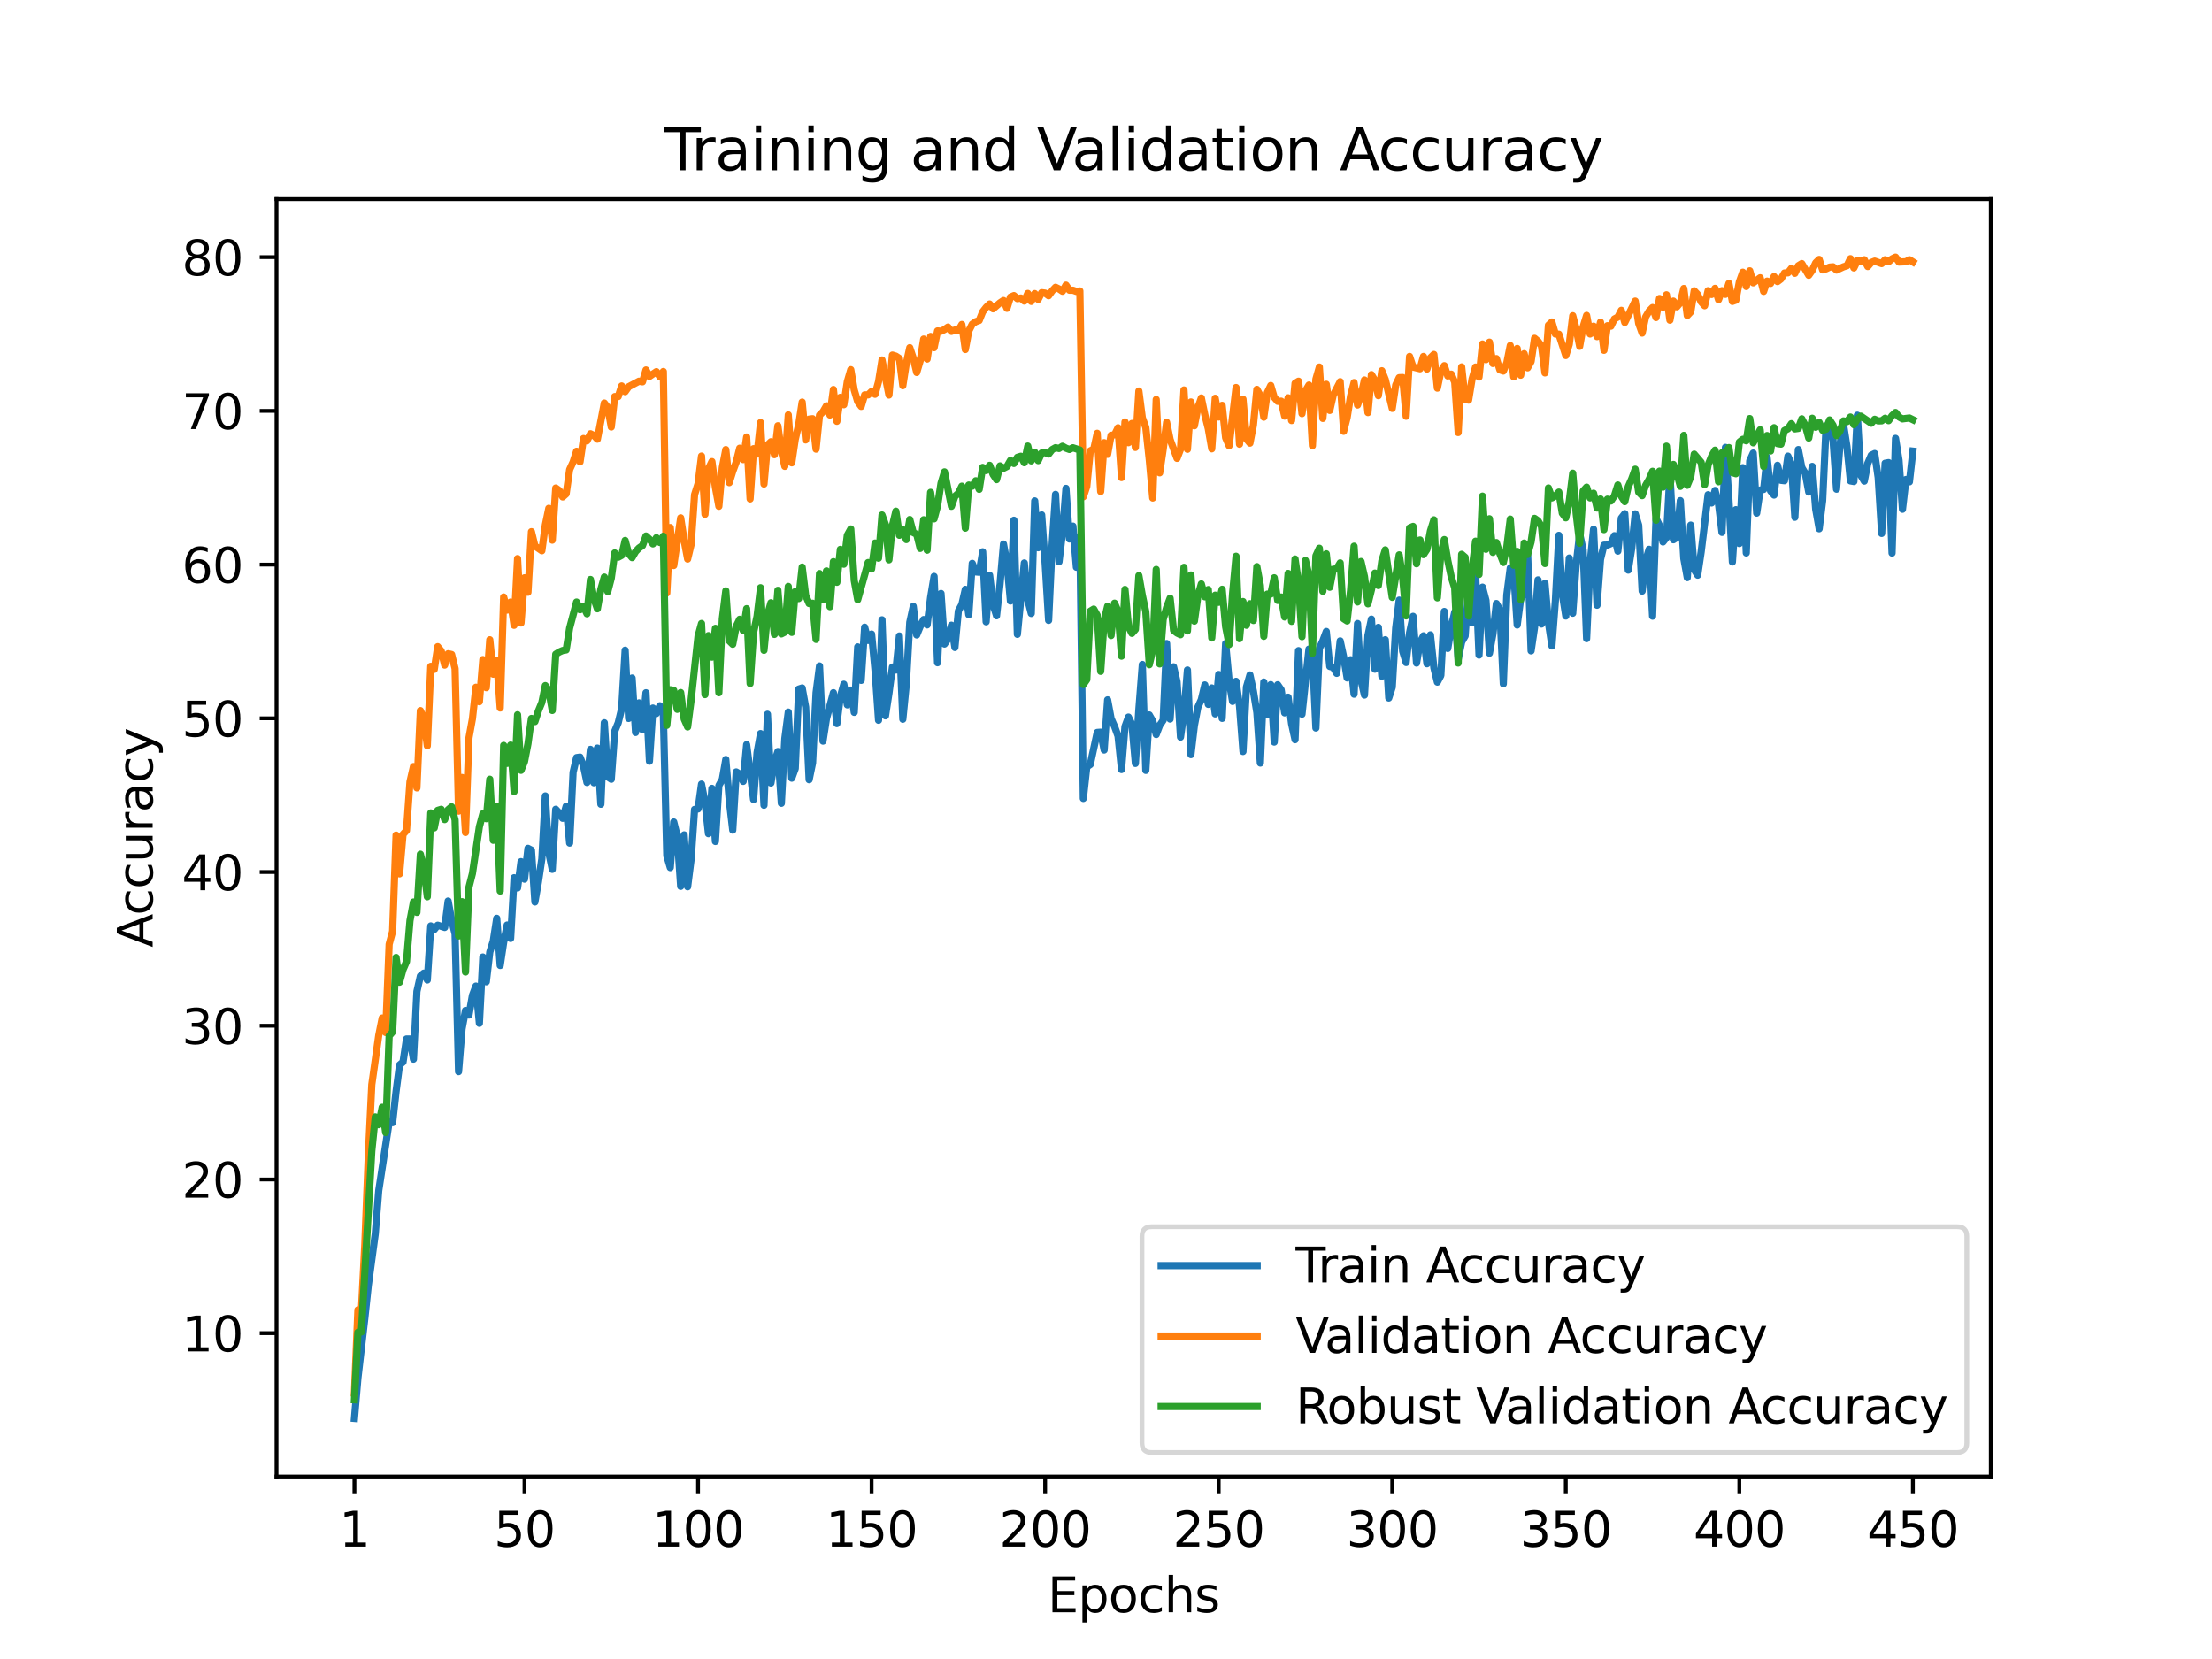 <?xml version="1.0" encoding="utf-8" standalone="no"?>
<!DOCTYPE svg PUBLIC "-//W3C//DTD SVG 1.1//EN"
  "http://www.w3.org/Graphics/SVG/1.1/DTD/svg11.dtd">
<svg height="345.6pt" version="1.1" viewBox="0 0 460.8 345.6" width="460.8pt" xmlns="http://www.w3.org/2000/svg" xmlns:xlink="http://www.w3.org/1999/xlink">
 <defs>
  <style type="text/css">*{stroke-linecap:butt;stroke-linejoin:round;}</style>
 </defs>
 <g id="figure_1">
  <g id="patch_1">
   <path d="M 0 345.6 
L 460.8 345.6 
L 460.8 0 
L 0 0 
z
" style="fill:#ffffff;"/>
  </g>
  <g id="axes_1">
   <g id="patch_2">
    <path d="M 57.6 307.584 
L 414.72 307.584 
L 414.72 41.472 
L 57.6 41.472 
z
" style="fill:#ffffff;"/>
   </g>
   <g id="matplotlib.axis_1">
    <g id="xtick_1">
     <g id="line2d_1">
      <defs>
       <path d="M 0 0 
L 0 3.5 
" id="m881c946e52" style="stroke:#000000;stroke-width:0.8;"/>
      </defs>
      <g>
       <use style="stroke:#000000;stroke-width:0.8;" x="73.833" xlink:href="#m881c946e52" y="307.584"/>
      </g>
     </g>
     <g id="text_1">
      <!-- 1 -->
      <g transform="translate(70.651 322.182)scale(0.1 -0.1)">
       <defs>
        <path d="M 794 531 
L 1825 531 
L 1825 4091 
L 703 3866 
L 703 4441 
L 1819 4666 
L 2450 4666 
L 2450 531 
L 3481 531 
L 3481 0 
L 794 0 
L 794 531 
z
" id="DejaVuSans-31" transform="scale(0.016)"/>
       </defs>
       <use xlink:href="#DejaVuSans-31"/>
      </g>
     </g>
    </g>
    <g id="xtick_2">
     <g id="line2d_2">
      <g>
       <use style="stroke:#000000;stroke-width:0.8;" x="109.263" xlink:href="#m881c946e52" y="307.584"/>
      </g>
     </g>
     <g id="text_2">
      <!-- 50 -->
      <g transform="translate(102.9 322.182)scale(0.1 -0.1)">
       <defs>
        <path d="M 691 4666 
L 3169 4666 
L 3169 4134 
L 1269 4134 
L 1269 2991 
Q 1406 3038 1543 3061 
Q 1681 3084 1819 3084 
Q 2600 3084 3056 2656 
Q 3513 2228 3513 1497 
Q 3513 744 3044 326 
Q 2575 -91 1722 -91 
Q 1428 -91 1123 -41 
Q 819 9 494 109 
L 494 744 
Q 775 591 1075 516 
Q 1375 441 1709 441 
Q 2250 441 2565 725 
Q 2881 1009 2881 1497 
Q 2881 1984 2565 2268 
Q 2250 2553 1709 2553 
Q 1456 2553 1204 2497 
Q 953 2441 691 2322 
L 691 4666 
z
" id="DejaVuSans-35" transform="scale(0.016)"/>
        <path d="M 2034 4250 
Q 1547 4250 1301 3770 
Q 1056 3291 1056 2328 
Q 1056 1369 1301 889 
Q 1547 409 2034 409 
Q 2525 409 2770 889 
Q 3016 1369 3016 2328 
Q 3016 3291 2770 3770 
Q 2525 4250 2034 4250 
z
M 2034 4750 
Q 2819 4750 3233 4129 
Q 3647 3509 3647 2328 
Q 3647 1150 3233 529 
Q 2819 -91 2034 -91 
Q 1250 -91 836 529 
Q 422 1150 422 2328 
Q 422 3509 836 4129 
Q 1250 4750 2034 4750 
z
" id="DejaVuSans-30" transform="scale(0.016)"/>
       </defs>
       <use xlink:href="#DejaVuSans-35"/>
       <use x="63.623" xlink:href="#DejaVuSans-30"/>
      </g>
     </g>
    </g>
    <g id="xtick_3">
     <g id="line2d_3">
      <g>
       <use style="stroke:#000000;stroke-width:0.8;" x="145.416" xlink:href="#m881c946e52" y="307.584"/>
      </g>
     </g>
     <g id="text_3">
      <!-- 100 -->
      <g transform="translate(135.872 322.182)scale(0.1 -0.1)">
       <use xlink:href="#DejaVuSans-31"/>
       <use x="63.623" xlink:href="#DejaVuSans-30"/>
       <use x="127.246" xlink:href="#DejaVuSans-30"/>
      </g>
     </g>
    </g>
    <g id="xtick_4">
     <g id="line2d_4">
      <g>
       <use style="stroke:#000000;stroke-width:0.8;" x="181.569" xlink:href="#m881c946e52" y="307.584"/>
      </g>
     </g>
     <g id="text_4">
      <!-- 150 -->
      <g transform="translate(172.025 322.182)scale(0.1 -0.1)">
       <use xlink:href="#DejaVuSans-31"/>
       <use x="63.623" xlink:href="#DejaVuSans-35"/>
       <use x="127.246" xlink:href="#DejaVuSans-30"/>
      </g>
     </g>
    </g>
    <g id="xtick_5">
     <g id="line2d_5">
      <g>
       <use style="stroke:#000000;stroke-width:0.8;" x="217.722" xlink:href="#m881c946e52" y="307.584"/>
      </g>
     </g>
     <g id="text_5">
      <!-- 200 -->
      <g transform="translate(208.178 322.182)scale(0.1 -0.1)">
       <defs>
        <path d="M 1228 531 
L 3431 531 
L 3431 0 
L 469 0 
L 469 531 
Q 828 903 1448 1529 
Q 2069 2156 2228 2338 
Q 2531 2678 2651 2914 
Q 2772 3150 2772 3378 
Q 2772 3750 2511 3984 
Q 2250 4219 1831 4219 
Q 1534 4219 1204 4116 
Q 875 4013 500 3803 
L 500 4441 
Q 881 4594 1212 4672 
Q 1544 4750 1819 4750 
Q 2544 4750 2975 4387 
Q 3406 4025 3406 3419 
Q 3406 3131 3298 2873 
Q 3191 2616 2906 2266 
Q 2828 2175 2409 1742 
Q 1991 1309 1228 531 
z
" id="DejaVuSans-32" transform="scale(0.016)"/>
       </defs>
       <use xlink:href="#DejaVuSans-32"/>
       <use x="63.623" xlink:href="#DejaVuSans-30"/>
       <use x="127.246" xlink:href="#DejaVuSans-30"/>
      </g>
     </g>
    </g>
    <g id="xtick_6">
     <g id="line2d_6">
      <g>
       <use style="stroke:#000000;stroke-width:0.8;" x="253.875" xlink:href="#m881c946e52" y="307.584"/>
      </g>
     </g>
     <g id="text_6">
      <!-- 250 -->
      <g transform="translate(244.331 322.182)scale(0.1 -0.1)">
       <use xlink:href="#DejaVuSans-32"/>
       <use x="63.623" xlink:href="#DejaVuSans-35"/>
       <use x="127.246" xlink:href="#DejaVuSans-30"/>
      </g>
     </g>
    </g>
    <g id="xtick_7">
     <g id="line2d_7">
      <g>
       <use style="stroke:#000000;stroke-width:0.8;" x="290.028" xlink:href="#m881c946e52" y="307.584"/>
      </g>
     </g>
     <g id="text_7">
      <!-- 300 -->
      <g transform="translate(280.484 322.182)scale(0.1 -0.1)">
       <defs>
        <path d="M 2597 2516 
Q 3050 2419 3304 2112 
Q 3559 1806 3559 1356 
Q 3559 666 3084 287 
Q 2609 -91 1734 -91 
Q 1441 -91 1130 -33 
Q 819 25 488 141 
L 488 750 
Q 750 597 1062 519 
Q 1375 441 1716 441 
Q 2309 441 2620 675 
Q 2931 909 2931 1356 
Q 2931 1769 2642 2001 
Q 2353 2234 1838 2234 
L 1294 2234 
L 1294 2753 
L 1863 2753 
Q 2328 2753 2575 2939 
Q 2822 3125 2822 3475 
Q 2822 3834 2567 4026 
Q 2313 4219 1838 4219 
Q 1578 4219 1281 4162 
Q 984 4106 628 3988 
L 628 4550 
Q 988 4650 1302 4700 
Q 1616 4750 1894 4750 
Q 2613 4750 3031 4423 
Q 3450 4097 3450 3541 
Q 3450 3153 3228 2886 
Q 3006 2619 2597 2516 
z
" id="DejaVuSans-33" transform="scale(0.016)"/>
       </defs>
       <use xlink:href="#DejaVuSans-33"/>
       <use x="63.623" xlink:href="#DejaVuSans-30"/>
       <use x="127.246" xlink:href="#DejaVuSans-30"/>
      </g>
     </g>
    </g>
    <g id="xtick_8">
     <g id="line2d_8">
      <g>
       <use style="stroke:#000000;stroke-width:0.8;" x="326.181" xlink:href="#m881c946e52" y="307.584"/>
      </g>
     </g>
     <g id="text_8">
      <!-- 350 -->
      <g transform="translate(316.637 322.182)scale(0.1 -0.1)">
       <use xlink:href="#DejaVuSans-33"/>
       <use x="63.623" xlink:href="#DejaVuSans-35"/>
       <use x="127.246" xlink:href="#DejaVuSans-30"/>
      </g>
     </g>
    </g>
    <g id="xtick_9">
     <g id="line2d_9">
      <g>
       <use style="stroke:#000000;stroke-width:0.8;" x="362.334" xlink:href="#m881c946e52" y="307.584"/>
      </g>
     </g>
     <g id="text_9">
      <!-- 400 -->
      <g transform="translate(352.79 322.182)scale(0.1 -0.1)">
       <defs>
        <path d="M 2419 4116 
L 825 1625 
L 2419 1625 
L 2419 4116 
z
M 2253 4666 
L 3047 4666 
L 3047 1625 
L 3713 1625 
L 3713 1100 
L 3047 1100 
L 3047 0 
L 2419 0 
L 2419 1100 
L 313 1100 
L 313 1709 
L 2253 4666 
z
" id="DejaVuSans-34" transform="scale(0.016)"/>
       </defs>
       <use xlink:href="#DejaVuSans-34"/>
       <use x="63.623" xlink:href="#DejaVuSans-30"/>
       <use x="127.246" xlink:href="#DejaVuSans-30"/>
      </g>
     </g>
    </g>
    <g id="xtick_10">
     <g id="line2d_10">
      <g>
       <use style="stroke:#000000;stroke-width:0.8;" x="398.487" xlink:href="#m881c946e52" y="307.584"/>
      </g>
     </g>
     <g id="text_10">
      <!-- 450 -->
      <g transform="translate(388.944 322.182)scale(0.1 -0.1)">
       <use xlink:href="#DejaVuSans-34"/>
       <use x="63.623" xlink:href="#DejaVuSans-35"/>
       <use x="127.246" xlink:href="#DejaVuSans-30"/>
      </g>
     </g>
    </g>
    <g id="text_11">
     <!-- Epochs -->
     <g transform="translate(218.244 335.861)scale(0.1 -0.1)">
      <defs>
       <path d="M 628 4666 
L 3578 4666 
L 3578 4134 
L 1259 4134 
L 1259 2753 
L 3481 2753 
L 3481 2222 
L 1259 2222 
L 1259 531 
L 3634 531 
L 3634 0 
L 628 0 
L 628 4666 
z
" id="DejaVuSans-45" transform="scale(0.016)"/>
       <path d="M 1159 525 
L 1159 -1331 
L 581 -1331 
L 581 3500 
L 1159 3500 
L 1159 2969 
Q 1341 3281 1617 3432 
Q 1894 3584 2278 3584 
Q 2916 3584 3314 3078 
Q 3713 2572 3713 1747 
Q 3713 922 3314 415 
Q 2916 -91 2278 -91 
Q 1894 -91 1617 61 
Q 1341 213 1159 525 
z
M 3116 1747 
Q 3116 2381 2855 2742 
Q 2594 3103 2138 3103 
Q 1681 3103 1420 2742 
Q 1159 2381 1159 1747 
Q 1159 1113 1420 752 
Q 1681 391 2138 391 
Q 2594 391 2855 752 
Q 3116 1113 3116 1747 
z
" id="DejaVuSans-70" transform="scale(0.016)"/>
       <path d="M 1959 3097 
Q 1497 3097 1228 2736 
Q 959 2375 959 1747 
Q 959 1119 1226 758 
Q 1494 397 1959 397 
Q 2419 397 2687 759 
Q 2956 1122 2956 1747 
Q 2956 2369 2687 2733 
Q 2419 3097 1959 3097 
z
M 1959 3584 
Q 2709 3584 3137 3096 
Q 3566 2609 3566 1747 
Q 3566 888 3137 398 
Q 2709 -91 1959 -91 
Q 1206 -91 779 398 
Q 353 888 353 1747 
Q 353 2609 779 3096 
Q 1206 3584 1959 3584 
z
" id="DejaVuSans-6f" transform="scale(0.016)"/>
       <path d="M 3122 3366 
L 3122 2828 
Q 2878 2963 2633 3030 
Q 2388 3097 2138 3097 
Q 1578 3097 1268 2742 
Q 959 2388 959 1747 
Q 959 1106 1268 751 
Q 1578 397 2138 397 
Q 2388 397 2633 464 
Q 2878 531 3122 666 
L 3122 134 
Q 2881 22 2623 -34 
Q 2366 -91 2075 -91 
Q 1284 -91 818 406 
Q 353 903 353 1747 
Q 353 2603 823 3093 
Q 1294 3584 2113 3584 
Q 2378 3584 2631 3529 
Q 2884 3475 3122 3366 
z
" id="DejaVuSans-63" transform="scale(0.016)"/>
       <path d="M 3513 2113 
L 3513 0 
L 2938 0 
L 2938 2094 
Q 2938 2591 2744 2837 
Q 2550 3084 2163 3084 
Q 1697 3084 1428 2787 
Q 1159 2491 1159 1978 
L 1159 0 
L 581 0 
L 581 4863 
L 1159 4863 
L 1159 2956 
Q 1366 3272 1645 3428 
Q 1925 3584 2291 3584 
Q 2894 3584 3203 3211 
Q 3513 2838 3513 2113 
z
" id="DejaVuSans-68" transform="scale(0.016)"/>
       <path d="M 2834 3397 
L 2834 2853 
Q 2591 2978 2328 3040 
Q 2066 3103 1784 3103 
Q 1356 3103 1142 2972 
Q 928 2841 928 2578 
Q 928 2378 1081 2264 
Q 1234 2150 1697 2047 
L 1894 2003 
Q 2506 1872 2764 1633 
Q 3022 1394 3022 966 
Q 3022 478 2636 193 
Q 2250 -91 1575 -91 
Q 1294 -91 989 -36 
Q 684 19 347 128 
L 347 722 
Q 666 556 975 473 
Q 1284 391 1588 391 
Q 1994 391 2212 530 
Q 2431 669 2431 922 
Q 2431 1156 2273 1281 
Q 2116 1406 1581 1522 
L 1381 1569 
Q 847 1681 609 1914 
Q 372 2147 372 2553 
Q 372 3047 722 3315 
Q 1072 3584 1716 3584 
Q 2034 3584 2315 3537 
Q 2597 3491 2834 3397 
z
" id="DejaVuSans-73" transform="scale(0.016)"/>
      </defs>
      <use xlink:href="#DejaVuSans-45"/>
      <use x="63.184" xlink:href="#DejaVuSans-70"/>
      <use x="126.66" xlink:href="#DejaVuSans-6f"/>
      <use x="187.842" xlink:href="#DejaVuSans-63"/>
      <use x="242.822" xlink:href="#DejaVuSans-68"/>
      <use x="306.201" xlink:href="#DejaVuSans-73"/>
     </g>
    </g>
   </g>
   <g id="matplotlib.axis_2">
    <g id="ytick_1">
     <g id="line2d_11">
      <defs>
       <path d="M 0 0 
L -3.5 0 
" id="m014a747f7c" style="stroke:#000000;stroke-width:0.8;"/>
      </defs>
      <g>
       <use style="stroke:#000000;stroke-width:0.8;" x="57.6" xlink:href="#m014a747f7c" y="277.722"/>
      </g>
     </g>
     <g id="text_12">
      <!-- 10 -->
      <g transform="translate(37.875 281.521)scale(0.1 -0.1)">
       <use xlink:href="#DejaVuSans-31"/>
       <use x="63.623" xlink:href="#DejaVuSans-30"/>
      </g>
     </g>
    </g>
    <g id="ytick_2">
     <g id="line2d_12">
      <g>
       <use style="stroke:#000000;stroke-width:0.8;" x="57.6" xlink:href="#m014a747f7c" y="245.7"/>
      </g>
     </g>
     <g id="text_13">
      <!-- 20 -->
      <g transform="translate(37.875 249.499)scale(0.1 -0.1)">
       <use xlink:href="#DejaVuSans-32"/>
       <use x="63.623" xlink:href="#DejaVuSans-30"/>
      </g>
     </g>
    </g>
    <g id="ytick_3">
     <g id="line2d_13">
      <g>
       <use style="stroke:#000000;stroke-width:0.8;" x="57.6" xlink:href="#m014a747f7c" y="213.678"/>
      </g>
     </g>
     <g id="text_14">
      <!-- 30 -->
      <g transform="translate(37.875 217.477)scale(0.1 -0.1)">
       <use xlink:href="#DejaVuSans-33"/>
       <use x="63.623" xlink:href="#DejaVuSans-30"/>
      </g>
     </g>
    </g>
    <g id="ytick_4">
     <g id="line2d_14">
      <g>
       <use style="stroke:#000000;stroke-width:0.8;" x="57.6" xlink:href="#m014a747f7c" y="181.656"/>
      </g>
     </g>
     <g id="text_15">
      <!-- 40 -->
      <g transform="translate(37.875 185.455)scale(0.1 -0.1)">
       <use xlink:href="#DejaVuSans-34"/>
       <use x="63.623" xlink:href="#DejaVuSans-30"/>
      </g>
     </g>
    </g>
    <g id="ytick_5">
     <g id="line2d_15">
      <g>
       <use style="stroke:#000000;stroke-width:0.8;" x="57.6" xlink:href="#m014a747f7c" y="149.634"/>
      </g>
     </g>
     <g id="text_16">
      <!-- 50 -->
      <g transform="translate(37.875 153.433)scale(0.1 -0.1)">
       <use xlink:href="#DejaVuSans-35"/>
       <use x="63.623" xlink:href="#DejaVuSans-30"/>
      </g>
     </g>
    </g>
    <g id="ytick_6">
     <g id="line2d_16">
      <g>
       <use style="stroke:#000000;stroke-width:0.8;" x="57.6" xlink:href="#m014a747f7c" y="117.612"/>
      </g>
     </g>
     <g id="text_17">
      <!-- 60 -->
      <g transform="translate(37.875 121.411)scale(0.1 -0.1)">
       <defs>
        <path d="M 2113 2584 
Q 1688 2584 1439 2293 
Q 1191 2003 1191 1497 
Q 1191 994 1439 701 
Q 1688 409 2113 409 
Q 2538 409 2786 701 
Q 3034 994 3034 1497 
Q 3034 2003 2786 2293 
Q 2538 2584 2113 2584 
z
M 3366 4563 
L 3366 3988 
Q 3128 4100 2886 4159 
Q 2644 4219 2406 4219 
Q 1781 4219 1451 3797 
Q 1122 3375 1075 2522 
Q 1259 2794 1537 2939 
Q 1816 3084 2150 3084 
Q 2853 3084 3261 2657 
Q 3669 2231 3669 1497 
Q 3669 778 3244 343 
Q 2819 -91 2113 -91 
Q 1303 -91 875 529 
Q 447 1150 447 2328 
Q 447 3434 972 4092 
Q 1497 4750 2381 4750 
Q 2619 4750 2861 4703 
Q 3103 4656 3366 4563 
z
" id="DejaVuSans-36" transform="scale(0.016)"/>
       </defs>
       <use xlink:href="#DejaVuSans-36"/>
       <use x="63.623" xlink:href="#DejaVuSans-30"/>
      </g>
     </g>
    </g>
    <g id="ytick_7">
     <g id="line2d_17">
      <g>
       <use style="stroke:#000000;stroke-width:0.8;" x="57.6" xlink:href="#m014a747f7c" y="85.59"/>
      </g>
     </g>
     <g id="text_18">
      <!-- 70 -->
      <g transform="translate(37.875 89.389)scale(0.1 -0.1)">
       <defs>
        <path d="M 525 4666 
L 3525 4666 
L 3525 4397 
L 1831 0 
L 1172 0 
L 2766 4134 
L 525 4134 
L 525 4666 
z
" id="DejaVuSans-37" transform="scale(0.016)"/>
       </defs>
       <use xlink:href="#DejaVuSans-37"/>
       <use x="63.623" xlink:href="#DejaVuSans-30"/>
      </g>
     </g>
    </g>
    <g id="ytick_8">
     <g id="line2d_18">
      <g>
       <use style="stroke:#000000;stroke-width:0.8;" x="57.6" xlink:href="#m014a747f7c" y="53.568"/>
      </g>
     </g>
     <g id="text_19">
      <!-- 80 -->
      <g transform="translate(37.875 57.367)scale(0.1 -0.1)">
       <defs>
        <path d="M 2034 2216 
Q 1584 2216 1326 1975 
Q 1069 1734 1069 1313 
Q 1069 891 1326 650 
Q 1584 409 2034 409 
Q 2484 409 2743 651 
Q 3003 894 3003 1313 
Q 3003 1734 2745 1975 
Q 2488 2216 2034 2216 
z
M 1403 2484 
Q 997 2584 770 2862 
Q 544 3141 544 3541 
Q 544 4100 942 4425 
Q 1341 4750 2034 4750 
Q 2731 4750 3128 4425 
Q 3525 4100 3525 3541 
Q 3525 3141 3298 2862 
Q 3072 2584 2669 2484 
Q 3125 2378 3379 2068 
Q 3634 1759 3634 1313 
Q 3634 634 3220 271 
Q 2806 -91 2034 -91 
Q 1263 -91 848 271 
Q 434 634 434 1313 
Q 434 1759 690 2068 
Q 947 2378 1403 2484 
z
M 1172 3481 
Q 1172 3119 1398 2916 
Q 1625 2713 2034 2713 
Q 2441 2713 2670 2916 
Q 2900 3119 2900 3481 
Q 2900 3844 2670 4047 
Q 2441 4250 2034 4250 
Q 1625 4250 1398 4047 
Q 1172 3844 1172 3481 
z
" id="DejaVuSans-38" transform="scale(0.016)"/>
       </defs>
       <use xlink:href="#DejaVuSans-38"/>
       <use x="63.623" xlink:href="#DejaVuSans-30"/>
      </g>
     </g>
    </g>
    <g id="text_20">
     <!-- Accuracy -->
     <g transform="translate(31.795 197.356)rotate(-90)scale(0.1 -0.1)">
      <defs>
       <path d="M 2188 4044 
L 1331 1722 
L 3047 1722 
L 2188 4044 
z
M 1831 4666 
L 2547 4666 
L 4325 0 
L 3669 0 
L 3244 1197 
L 1141 1197 
L 716 0 
L 50 0 
L 1831 4666 
z
" id="DejaVuSans-41" transform="scale(0.016)"/>
       <path d="M 544 1381 
L 544 3500 
L 1119 3500 
L 1119 1403 
Q 1119 906 1312 657 
Q 1506 409 1894 409 
Q 2359 409 2629 706 
Q 2900 1003 2900 1516 
L 2900 3500 
L 3475 3500 
L 3475 0 
L 2900 0 
L 2900 538 
Q 2691 219 2414 64 
Q 2138 -91 1772 -91 
Q 1169 -91 856 284 
Q 544 659 544 1381 
z
M 1991 3584 
L 1991 3584 
z
" id="DejaVuSans-75" transform="scale(0.016)"/>
       <path d="M 2631 2963 
Q 2534 3019 2420 3045 
Q 2306 3072 2169 3072 
Q 1681 3072 1420 2755 
Q 1159 2438 1159 1844 
L 1159 0 
L 581 0 
L 581 3500 
L 1159 3500 
L 1159 2956 
Q 1341 3275 1631 3429 
Q 1922 3584 2338 3584 
Q 2397 3584 2469 3576 
Q 2541 3569 2628 3553 
L 2631 2963 
z
" id="DejaVuSans-72" transform="scale(0.016)"/>
       <path d="M 2194 1759 
Q 1497 1759 1228 1600 
Q 959 1441 959 1056 
Q 959 750 1161 570 
Q 1363 391 1709 391 
Q 2188 391 2477 730 
Q 2766 1069 2766 1631 
L 2766 1759 
L 2194 1759 
z
M 3341 1997 
L 3341 0 
L 2766 0 
L 2766 531 
Q 2569 213 2275 61 
Q 1981 -91 1556 -91 
Q 1019 -91 701 211 
Q 384 513 384 1019 
Q 384 1609 779 1909 
Q 1175 2209 1959 2209 
L 2766 2209 
L 2766 2266 
Q 2766 2663 2505 2880 
Q 2244 3097 1772 3097 
Q 1472 3097 1187 3025 
Q 903 2953 641 2809 
L 641 3341 
Q 956 3463 1253 3523 
Q 1550 3584 1831 3584 
Q 2591 3584 2966 3190 
Q 3341 2797 3341 1997 
z
" id="DejaVuSans-61" transform="scale(0.016)"/>
       <path d="M 2059 -325 
Q 1816 -950 1584 -1140 
Q 1353 -1331 966 -1331 
L 506 -1331 
L 506 -850 
L 844 -850 
Q 1081 -850 1212 -737 
Q 1344 -625 1503 -206 
L 1606 56 
L 191 3500 
L 800 3500 
L 1894 763 
L 2988 3500 
L 3597 3500 
L 2059 -325 
z
" id="DejaVuSans-79" transform="scale(0.016)"/>
      </defs>
      <use xlink:href="#DejaVuSans-41"/>
      <use x="66.658" xlink:href="#DejaVuSans-63"/>
      <use x="121.639" xlink:href="#DejaVuSans-63"/>
      <use x="176.619" xlink:href="#DejaVuSans-75"/>
      <use x="239.998" xlink:href="#DejaVuSans-72"/>
      <use x="281.111" xlink:href="#DejaVuSans-61"/>
      <use x="342.391" xlink:href="#DejaVuSans-63"/>
      <use x="397.371" xlink:href="#DejaVuSans-79"/>
     </g>
    </g>
   </g>
   <g id="line2d_19">
    <path clip-path="url(#pfbff9c627f)" d="M 73.833 295.488 
L 74.556 287.092 
L 76.002 274.546 
L 76.725 267.751 
L 78.171 257.036 
L 78.894 248.025 
L 81.063 233.762 
L 81.786 233.871 
L 82.509 227.358 
L 83.233 221.857 
L 83.956 221.242 
L 84.679 216.438 
L 85.402 216.438 
L 86.125 220.64 
L 86.848 206.537 
L 87.571 203.322 
L 88.294 202.72 
L 89.017 204.148 
L 89.74 192.883 
L 90.463 193.639 
L 91.186 192.736 
L 92.632 193.203 
L 93.355 187.702 
L 94.078 191.641 
L 94.802 194.574 
L 95.525 223.24 
L 96.248 214.357 
L 96.971 210.495 
L 97.694 211.449 
L 98.417 207.344 
L 99.14 205.423 
L 99.863 213.179 
L 100.586 199.358 
L 101.309 204.52 
L 102.032 198.327 
L 102.755 196.034 
L 103.478 191.301 
L 104.201 201.125 
L 104.924 196.309 
L 105.647 192.697 
L 106.37 195.496 
L 107.094 182.847 
L 107.817 184.98 
L 108.54 179.504 
L 109.263 183.142 
L 109.986 176.725 
L 110.709 177.103 
L 111.432 187.9 
L 112.155 183.757 
L 112.878 178.915 
L 113.601 165.812 
L 114.324 177.647 
L 115.047 181.105 
L 115.77 168.585 
L 116.493 169.372 
L 117.216 170.468 
L 117.939 167.957 
L 118.663 175.63 
L 119.386 160.893 
L 120.109 157.832 
L 120.832 157.723 
L 121.555 159.593 
L 122.278 163.006 
L 123.001 156.109 
L 123.724 163.064 
L 124.447 155.84 
L 125.17 167.541 
L 125.893 150.563 
L 126.616 161.847 
L 127.339 162.328 
L 128.062 152.324 
L 128.785 150.576 
L 129.508 147.591 
L 130.232 135.448 
L 130.955 149.66 
L 131.678 141.251 
L 132.401 152.587 
L 133.124 146.425 
L 133.847 152.023 
L 134.57 144.318 
L 135.293 158.575 
L 136.016 147.501 
L 136.739 148.635 
L 137.462 147.027 
L 138.185 148.718 
L 138.908 178.268 
L 139.631 180.734 
L 140.354 171.236 
L 141.077 174.15 
L 141.8 184.647 
L 142.524 173.92 
L 143.247 184.73 
L 143.97 179.03 
L 144.693 168.617 
L 145.416 168.521 
L 146.139 163.34 
L 146.862 167.125 
L 147.585 173.67 
L 148.308 164.23 
L 149.031 175.29 
L 149.754 163.647 
L 150.477 162.34 
L 151.2 158.216 
L 151.923 166.74 
L 152.646 172.933 
L 153.369 160.81 
L 154.093 161.232 
L 154.816 162.776 
L 155.539 155.116 
L 156.985 166.555 
L 157.708 156.788 
L 158.431 152.817 
L 159.154 167.746 
L 159.877 148.795 
L 160.6 163.115 
L 161.323 158.767 
L 162.046 156.557 
L 162.769 167.342 
L 163.492 153.867 
L 164.215 148.34 
L 164.938 162.103 
L 165.662 160.118 
L 166.385 143.556 
L 167.108 143.319 
L 167.831 147.309 
L 168.554 162.424 
L 169.277 158.92 
L 170 144.325 
L 170.723 138.734 
L 171.446 154.386 
L 172.169 149.705 
L 173.615 144.306 
L 174.338 150.736 
L 175.061 145.106 
L 175.784 142.538 
L 176.507 146.835 
L 177.231 143.761 
L 177.954 148.398 
L 178.677 134.763 
L 179.4 141.731 
L 180.123 130.651 
L 180.846 133.412 
L 181.569 132.086 
L 182.292 139.72 
L 183.015 150.044 
L 183.738 129.114 
L 184.461 149.122 
L 185.184 144.44 
L 185.907 138.964 
L 186.63 139.586 
L 187.353 132.483 
L 188.076 149.826 
L 188.799 142.525 
L 189.523 129.627 
L 190.246 126.309 
L 190.969 132.272 
L 191.692 130.504 
L 192.415 129.063 
L 193.138 130.177 
L 193.861 124.452 
L 194.584 120.078 
L 195.307 138.055 
L 196.03 123.632 
L 196.753 134.161 
L 197.476 133.124 
L 198.199 130.242 
L 198.922 134.885 
L 199.645 127.263 
L 200.368 125.919 
L 201.092 122.768 
L 201.815 128.058 
L 202.538 117.356 
L 203.261 119.136 
L 203.984 119.2 
L 204.707 114.954 
L 205.43 129.531 
L 206.153 119.834 
L 206.876 125.951 
L 207.599 128.282 
L 208.322 121.692 
L 209.045 113.34 
L 209.768 117.247 
L 210.491 125.201 
L 211.214 108.377 
L 211.937 132.144 
L 213.384 117.273 
L 214.107 124.971 
L 214.83 127.795 
L 215.553 104.349 
L 216.276 114.096 
L 216.999 107.263 
L 217.722 117.394 
L 218.445 129.236 
L 219.168 113.661 
L 219.891 102.991 
L 220.614 117.023 
L 221.337 110.977 
L 222.06 101.736 
L 222.783 112.284 
L 223.506 109.6 
L 224.229 118.163 
L 224.953 111.701 
L 225.676 166.33 
L 226.399 159.747 
L 227.122 159.26 
L 228.568 152.58 
L 229.291 152.529 
L 230.014 156.243 
L 230.737 145.791 
L 231.46 149.673 
L 232.183 151.331 
L 232.906 153.342 
L 233.629 160.31 
L 234.352 151.357 
L 235.075 149.378 
L 235.798 150.909 
L 236.522 159.036 
L 237.245 147.783 
L 237.968 138.42 
L 238.691 160.49 
L 239.414 148.942 
L 240.137 150.204 
L 240.86 153.016 
L 241.583 151.113 
L 242.306 150.044 
L 243.029 134.065 
L 243.752 149.794 
L 244.475 138.913 
L 245.198 142.019 
L 245.921 153.554 
L 246.644 148.379 
L 247.367 139.573 
L 248.091 157.198 
L 248.814 151.139 
L 249.537 147.341 
L 250.26 145.734 
L 250.983 142.685 
L 251.706 146.733 
L 252.429 143.313 
L 253.152 148.718 
L 253.875 140.508 
L 254.598 149.647 
L 255.321 134.046 
L 256.044 141.834 
L 256.767 146.118 
L 257.49 141.936 
L 258.213 147.092 
L 258.936 156.551 
L 259.659 143.102 
L 260.383 140.61 
L 261.106 143.979 
L 261.829 148.449 
L 262.552 158.959 
L 263.275 142.083 
L 263.998 148.904 
L 264.721 142.621 
L 265.444 154.585 
L 266.167 142.647 
L 266.89 143.704 
L 267.613 148.5 
L 268.336 145.241 
L 269.059 150.761 
L 269.782 154.092 
L 270.505 135.538 
L 271.228 148.776 
L 272.675 135.218 
L 273.398 136.178 
L 274.121 151.664 
L 274.844 135.077 
L 275.567 133.482 
L 276.29 131.548 
L 277.013 138.83 
L 277.736 139.022 
L 278.459 140.271 
L 279.182 133.508 
L 279.905 136.851 
L 280.628 141.225 
L 281.351 137.44 
L 282.074 144.613 
L 282.797 129.889 
L 283.521 141.686 
L 284.244 144.799 
L 284.967 132.381 
L 285.69 128.973 
L 286.413 139.406 
L 287.136 130.69 
L 287.859 140.873 
L 288.582 133.264 
L 289.305 145.407 
L 290.028 143.166 
L 290.751 130.812 
L 291.474 125.016 
L 292.197 135.653 
L 292.92 138.016 
L 293.643 131.791 
L 294.366 128.391 
L 295.089 138.132 
L 295.813 133.828 
L 296.536 132.451 
L 297.259 138.273 
L 297.982 132.246 
L 298.705 139.124 
L 299.428 142.096 
L 300.151 140.719 
L 300.874 127.379 
L 301.597 135.083 
L 302.32 130.664 
L 303.043 127.513 
L 303.766 137.312 
L 304.489 133.738 
L 305.212 132.483 
L 305.935 122.383 
L 306.658 129.742 
L 307.382 119.399 
L 308.105 136.467 
L 308.828 122.313 
L 309.551 125.067 
L 310.274 136.076 
L 310.997 132.092 
L 311.72 125.726 
L 312.443 127.014 
L 313.166 142.468 
L 313.889 123.927 
L 314.612 118.323 
L 315.335 119.111 
L 316.058 130.203 
L 316.781 124.721 
L 317.504 123.76 
L 318.227 115.191 
L 318.951 135.589 
L 319.674 130.696 
L 320.397 120.795 
L 321.12 129.998 
L 321.843 121.519 
L 322.566 129.78 
L 323.289 134.558 
L 324.012 125.131 
L 324.735 111.521 
L 325.458 123.754 
L 326.181 128.333 
L 326.904 116.248 
L 327.627 127.75 
L 328.35 117.535 
L 329.073 111.188 
L 329.796 114.608 
L 330.52 133.04 
L 331.243 117.343 
L 331.966 110.253 
L 332.689 126.079 
L 333.412 116.543 
L 334.135 113.571 
L 334.858 113.552 
L 335.581 113.244 
L 336.304 111.592 
L 337.027 114.813 
L 337.75 107.929 
L 338.473 107.006 
L 339.196 118.765 
L 339.919 114.211 
L 340.642 107.051 
L 341.365 109.402 
L 342.088 123.139 
L 342.812 116.844 
L 343.535 114.429 
L 344.258 128.359 
L 344.981 107.993 
L 345.704 109.459 
L 346.427 112.898 
L 347.15 111.995 
L 347.873 98.745 
L 348.596 112.444 
L 349.319 111.976 
L 350.042 104.297 
L 350.765 116.357 
L 351.488 120.328 
L 352.211 109.389 
L 352.934 118.688 
L 353.657 119.815 
L 354.381 114.961 
L 355.827 103.061 
L 356.55 104.778 
L 357.273 102.171 
L 357.996 105.027 
L 358.719 110.907 
L 359.442 93.198 
L 360.165 104.118 
L 360.888 117.074 
L 361.611 106.18 
L 362.334 113.231 
L 363.057 97.425 
L 363.78 115.191 
L 364.503 95.997 
L 365.226 94.383 
L 365.95 106.897 
L 366.673 102.094 
L 367.396 101.966 
L 368.119 95.241 
L 368.842 102.28 
L 369.565 103.132 
L 370.288 96.926 
L 371.011 100.058 
L 371.734 100.141 
L 372.457 95.017 
L 373.18 96.74 
L 373.903 107.762 
L 374.626 93.653 
L 375.349 97.393 
L 376.072 98.604 
L 376.795 102.504 
L 377.518 97.156 
L 378.242 106.091 
L 378.965 110.151 
L 379.688 104.278 
L 380.411 88.722 
L 381.134 88.651 
L 381.857 91.745 
L 382.58 101.908 
L 383.303 92.526 
L 384.026 88.37 
L 384.749 93 
L 385.472 100.179 
L 386.195 100.307 
L 386.918 86.493 
L 387.641 99.007 
L 388.364 100.23 
L 389.087 96.529 
L 389.811 94.832 
L 390.534 94.479 
L 391.257 99.475 
L 391.98 111.124 
L 392.703 96.503 
L 393.426 96.369 
L 394.149 115.217 
L 394.872 91.322 
L 395.595 95.901 
L 396.318 106.091 
L 397.041 99.891 
L 397.764 100.378 
L 398.487 93.98 
L 398.487 93.98 
" style="fill:none;stroke:#1f77b4;stroke-linecap:square;stroke-width:1.5;"/>
   </g>
   <g id="line2d_20">
    <path clip-path="url(#pfbff9c627f)" d="M 73.833 290.179 
L 74.556 272.887 
L 75.279 273.175 
L 76.002 259.117 
L 76.725 240.769 
L 77.448 225.943 
L 78.894 215.696 
L 79.617 212.077 
L 80.34 215.087 
L 81.063 196.706 
L 81.786 194.017 
L 82.509 173.971 
L 83.233 182.04 
L 83.956 173.811 
L 84.679 173.01 
L 85.402 162.859 
L 86.125 159.689 
L 86.848 164.14 
L 87.571 148.033 
L 88.294 149.666 
L 89.017 155.366 
L 89.74 138.811 
L 90.463 139.451 
L 91.186 134.712 
L 91.909 135.608 
L 92.632 138.554 
L 93.355 136.185 
L 94.078 136.345 
L 94.802 139.291 
L 95.525 168.975 
L 96.248 161.963 
L 96.971 173.426 
L 97.694 153.701 
L 98.417 149.73 
L 99.14 143.166 
L 99.863 146.176 
L 100.586 137.402 
L 101.309 143.262 
L 102.032 133.271 
L 102.755 140.444 
L 103.478 137.594 
L 104.201 147.489 
L 104.924 124.369 
L 105.647 127.091 
L 106.37 125.425 
L 107.094 130.261 
L 107.817 116.363 
L 108.54 129.78 
L 109.263 120.366 
L 109.986 123.376 
L 110.709 110.759 
L 111.432 113.737 
L 112.878 114.73 
L 113.601 109.382 
L 114.324 105.892 
L 115.047 112.521 
L 115.77 101.665 
L 116.493 102.177 
L 117.216 103.522 
L 117.939 102.882 
L 118.663 97.822 
L 119.386 96.253 
L 120.109 94.012 
L 120.832 96.221 
L 121.555 91.354 
L 122.278 91.834 
L 123.001 90.361 
L 123.724 90.714 
L 124.447 91.482 
L 125.893 83.957 
L 126.616 84.918 
L 127.339 88.952 
L 128.062 82.612 
L 128.785 82.612 
L 129.508 80.402 
L 130.232 81.587 
L 130.955 80.563 
L 133.124 79.41 
L 133.847 79.538 
L 134.57 77.072 
L 135.293 78.417 
L 136.739 77.424 
L 137.462 78.481 
L 138.185 77.392 
L 138.908 123.536 
L 139.631 109.895 
L 140.354 117.804 
L 141.8 107.877 
L 142.524 112.617 
L 143.247 116.459 
L 143.97 113.449 
L 144.693 103.042 
L 145.416 100.768 
L 146.139 95.005 
L 146.862 107.141 
L 147.585 97.662 
L 148.308 96.157 
L 149.031 101.537 
L 149.754 105.476 
L 150.477 97.374 
L 151.2 93.66 
L 151.923 100.544 
L 152.646 98.207 
L 153.369 96.253 
L 154.093 93.371 
L 154.816 95.741 
L 155.539 91.034 
L 156.262 103.939 
L 156.985 93.467 
L 157.708 94.588 
L 158.431 88.024 
L 159.154 100.833 
L 159.877 92.731 
L 160.6 92.026 
L 161.323 94.716 
L 162.046 88.696 
L 162.769 93.948 
L 163.492 97.15 
L 164.215 86.423 
L 164.938 96.413 
L 165.662 91.546 
L 166.385 88.44 
L 167.108 83.765 
L 167.831 91.642 
L 168.554 87.319 
L 169.277 87.223 
L 170 93.564 
L 170.723 86.487 
L 171.446 85.782 
L 172.169 84.533 
L 172.892 86.455 
L 173.615 81.139 
L 174.338 87.768 
L 175.061 82.772 
L 175.784 84.309 
L 176.507 79.506 
L 177.231 77.008 
L 177.954 81.235 
L 178.677 83.669 
L 179.4 84.661 
L 180.123 82.26 
L 180.846 82.26 
L 181.569 81.555 
L 182.292 82.132 
L 183.015 79.506 
L 183.738 74.991 
L 185.184 82.292 
L 185.907 73.966 
L 186.63 74.19 
L 187.353 74.671 
L 188.076 80.338 
L 188.799 75.695 
L 189.523 72.429 
L 190.246 74.606 
L 190.969 77.585 
L 191.692 75.151 
L 192.415 70.636 
L 193.138 74.799 
L 193.861 70.091 
L 194.584 72.429 
L 195.307 68.939 
L 196.03 69.003 
L 196.753 68.65 
L 197.476 68.138 
L 198.199 69.035 
L 198.922 68.746 
L 199.645 68.843 
L 200.368 67.594 
L 201.092 72.813 
L 201.815 68.939 
L 202.538 67.53 
L 203.261 67.017 
L 203.984 66.761 
L 204.707 64.968 
L 205.43 64.039 
L 206.153 63.335 
L 206.876 64.327 
L 208.322 63.079 
L 209.045 62.598 
L 209.768 64.231 
L 210.491 61.894 
L 211.214 61.574 
L 211.937 62.214 
L 212.661 62.086 
L 213.384 62.726 
L 214.107 61.125 
L 214.83 62.79 
L 215.553 61.157 
L 216.276 62.374 
L 216.999 60.965 
L 217.722 61.061 
L 218.445 61.606 
L 219.168 60.613 
L 219.891 59.844 
L 220.614 60.197 
L 221.337 60.677 
L 222.06 59.396 
L 222.783 60.453 
L 223.506 60.453 
L 224.229 60.709 
L 224.953 60.613 
L 225.676 103.49 
L 226.399 101.345 
L 227.122 93.916 
L 227.845 93.564 
L 228.568 90.265 
L 229.291 102.402 
L 230.014 92.219 
L 230.737 94.652 
L 231.46 90.682 
L 232.183 90.585 
L 232.906 89.112 
L 233.629 99.488 
L 234.352 87.896 
L 235.075 92.219 
L 235.798 88.216 
L 236.522 93.211 
L 237.245 81.459 
L 237.968 87.031 
L 238.691 89.048 
L 239.414 95.773 
L 240.137 103.747 
L 240.86 83.22 
L 241.583 98.495 
L 242.306 93.628 
L 243.029 87.96 
L 243.752 91.546 
L 245.198 95.485 
L 245.921 93.596 
L 246.644 81.235 
L 247.367 93.596 
L 248.091 83.733 
L 248.814 88.696 
L 249.537 84.95 
L 250.26 82.9 
L 250.983 86.391 
L 251.706 89.305 
L 252.429 93.499 
L 253.152 82.964 
L 253.875 86.871 
L 254.598 84.437 
L 255.321 91.194 
L 256.044 92.859 
L 257.49 80.723 
L 258.213 92.539 
L 258.936 83.156 
L 259.659 91.45 
L 260.383 92.315 
L 261.106 88.568 
L 261.829 81.107 
L 262.552 82.42 
L 263.275 86.903 
L 263.998 81.811 
L 264.721 80.306 
L 265.444 82.772 
L 266.167 83.605 
L 266.89 83.573 
L 267.613 86.679 
L 268.336 82.868 
L 269.059 87.607 
L 269.782 79.858 
L 270.505 79.41 
L 271.228 86.166 
L 271.952 81.427 
L 272.675 80.21 
L 273.398 92.859 
L 274.121 78.993 
L 274.844 76.464 
L 275.567 87.159 
L 276.29 80.05 
L 277.013 85.494 
L 277.736 82.324 
L 279.182 79.506 
L 279.905 89.849 
L 280.628 86.999 
L 281.351 82.484 
L 282.074 79.698 
L 282.797 84.373 
L 283.521 82.388 
L 284.244 79.154 
L 284.967 85.942 
L 285.69 78.033 
L 286.413 79.25 
L 287.136 82.42 
L 287.859 77.232 
L 288.582 79.058 
L 290.028 85.078 
L 290.751 80.21 
L 291.474 78.673 
L 292.197 78.641 
L 292.92 86.711 
L 293.643 74.254 
L 294.366 76.464 
L 295.813 76.816 
L 296.536 74.254 
L 297.259 76.88 
L 297.982 74.542 
L 298.705 73.838 
L 299.428 80.851 
L 300.151 77.392 
L 300.874 76.176 
L 301.597 78.321 
L 302.32 77.937 
L 303.043 79.602 
L 303.766 90.105 
L 304.489 76.432 
L 305.212 83.188 
L 305.935 83.348 
L 306.658 78.961 
L 307.382 76.464 
L 308.105 78.545 
L 308.828 71.66 
L 309.551 74.927 
L 310.274 71.276 
L 310.997 75.727 
L 311.72 74.703 
L 312.443 77.04 
L 313.166 77.296 
L 313.889 75.599 
L 314.612 71.981 
L 315.335 78.513 
L 316.058 72.589 
L 316.781 78.161 
L 317.504 73.678 
L 318.227 76.624 
L 318.951 75.311 
L 319.674 70.476 
L 320.397 71.084 
L 321.12 72.077 
L 321.843 77.681 
L 322.566 67.754 
L 323.289 67.081 
L 324.012 69.579 
L 324.735 69.611 
L 326.181 74.062 
L 326.904 71.724 
L 327.627 65.768 
L 328.35 68.522 
L 329.073 72.141 
L 329.796 68.074 
L 330.52 65.704 
L 331.243 69.579 
L 331.966 67.946 
L 332.689 70.123 
L 333.412 67.113 
L 334.135 72.973 
L 334.858 67.85 
L 335.581 67.946 
L 336.304 66.441 
L 337.027 66.057 
L 337.75 64.648 
L 338.473 67.177 
L 340.642 62.726 
L 341.365 67.369 
L 342.088 69.387 
L 342.812 66.025 
L 343.535 64.808 
L 344.258 64.071 
L 344.981 66.153 
L 345.704 62.182 
L 346.427 64.007 
L 347.15 61.413 
L 347.873 66.697 
L 348.596 62.726 
L 349.319 63.911 
L 350.042 63.047 
L 350.765 60.1 
L 351.488 65.736 
L 352.211 64.968 
L 352.934 60.581 
L 353.657 61.349 
L 354.381 62.886 
L 355.104 63.687 
L 355.827 60.549 
L 356.55 61.349 
L 357.273 60.068 
L 357.996 62.438 
L 358.719 60.549 
L 359.442 61.317 
L 360.165 59.044 
L 360.888 62.79 
L 361.611 62.534 
L 362.334 58.724 
L 363.057 56.706 
L 363.78 59.684 
L 364.503 56.418 
L 365.226 58.916 
L 366.673 57.859 
L 367.396 60.709 
L 368.119 58.563 
L 368.842 59.044 
L 369.565 57.603 
L 370.288 58.66 
L 371.011 58.115 
L 371.734 56.866 
L 372.457 56.834 
L 373.18 55.906 
L 373.903 56.93 
L 374.626 55.361 
L 375.349 54.913 
L 376.795 57.347 
L 377.518 56.322 
L 378.242 54.753 
L 378.965 54.048 
L 379.688 56.226 
L 380.411 56.002 
L 381.134 55.649 
L 381.857 55.585 
L 382.58 56.258 
L 384.026 55.585 
L 384.749 55.361 
L 385.472 53.888 
L 386.195 55.81 
L 386.918 54.305 
L 387.641 54.433 
L 388.364 54.112 
L 389.087 55.521 
L 389.811 54.689 
L 390.534 54.401 
L 391.98 54.913 
L 392.703 54.112 
L 393.426 54.529 
L 394.149 53.92 
L 394.872 53.568 
L 395.595 54.593 
L 397.041 54.529 
L 397.764 54.112 
L 398.487 54.561 
L 398.487 54.561 
" style="fill:none;stroke:#ff7f0e;stroke-linecap:square;stroke-width:1.5;"/>
   </g>
   <g id="line2d_21">
    <path clip-path="url(#pfbff9c627f)" d="M 73.833 291.61 
L 74.556 277.554 
L 75.279 277.469 
L 77.448 239.785 
L 78.171 232.672 
L 78.894 234.29 
L 79.617 230.667 
L 80.34 235.925 
L 81.063 215.802 
L 81.786 214.959 
L 82.509 199.454 
L 83.233 204.611 
L 83.956 201.982 
L 84.679 200.313 
L 85.402 191.785 
L 86.125 187.909 
L 86.848 190.066 
L 87.571 177.948 
L 88.294 180.915 
L 89.017 186.813 
L 89.74 169.353 
L 90.463 172.471 
L 91.186 168.814 
L 91.909 168.594 
L 92.632 170.735 
L 93.355 168.679 
L 94.078 168.072 
L 94.802 170.802 
L 95.525 194.987 
L 96.248 187.841 
L 96.971 202.487 
L 97.694 184.808 
L 98.417 181.959 
L 99.863 172.218 
L 100.586 169.521 
L 101.309 170.55 
L 102.032 162.325 
L 102.755 175.049 
L 103.478 167.971 
L 104.201 185.617 
L 104.924 155.28 
L 105.647 159.022 
L 106.37 155.213 
L 107.094 164.904 
L 107.817 148.893 
L 108.54 160.471 
L 109.263 158.651 
L 109.986 154.926 
L 110.709 149.668 
L 111.432 150.325 
L 112.155 148.1 
L 112.878 146.331 
L 113.601 142.825 
L 114.324 143.921 
L 115.047 147.999 
L 115.77 136.286 
L 116.493 135.831 
L 117.216 135.511 
L 117.939 135.393 
L 118.663 130.842 
L 120.109 125.415 
L 120.832 127.016 
L 121.555 126.292 
L 122.278 127.859 
L 123.001 120.713 
L 123.724 124.724 
L 124.447 126.814 
L 125.17 122.752 
L 125.893 120.208 
L 126.616 123.241 
L 127.339 120.443 
L 128.062 115.185 
L 128.785 116.078 
L 129.508 115.691 
L 130.232 112.59 
L 130.955 115.303 
L 131.678 116.163 
L 132.401 114.915 
L 133.124 114.157 
L 133.847 113.651 
L 134.57 111.663 
L 135.293 112.32 
L 136.016 113.298 
L 136.739 112.017 
L 137.462 113.011 
L 138.185 111.696 
L 138.908 151.1 
L 139.631 143.685 
L 140.354 143.82 
L 141.077 147.763 
L 141.8 144.275 
L 142.524 149.786 
L 143.247 151.437 
L 143.97 145.876 
L 145.416 132.528 
L 146.139 129.882 
L 146.862 144.696 
L 147.585 132.41 
L 148.308 136.893 
L 149.031 130.893 
L 149.754 144.308 
L 150.477 128.887 
L 151.2 123.09 
L 151.923 133.505 
L 152.646 134.213 
L 153.369 130.471 
L 154.093 129.005 
L 154.816 131.348 
L 155.539 126.797 
L 156.262 142.404 
L 156.985 131.735 
L 157.708 128.382 
L 158.431 122.432 
L 159.154 135.477 
L 159.877 128.112 
L 160.6 125.567 
L 161.323 132.157 
L 162.046 122.972 
L 162.769 132.056 
L 163.492 131.685 
L 164.215 122.163 
L 164.938 131.735 
L 165.662 123.241 
L 166.385 124.691 
L 167.108 118.135 
L 167.831 124.016 
L 168.554 125.719 
L 169.277 125.668 
L 170 133.202 
L 170.723 119.483 
L 171.446 124.943 
L 172.169 118.927 
L 172.892 126.376 
L 173.615 117.005 
L 174.338 121.303 
L 175.061 114.444 
L 175.784 117.528 
L 176.507 111.511 
L 177.231 110.196 
L 177.954 120.932 
L 178.677 124.927 
L 180.846 117.191 
L 181.569 118.522 
L 182.292 113.129 
L 183.015 116.281 
L 183.738 107.281 
L 184.461 109.303 
L 185.184 116.618 
L 185.907 109.505 
L 186.63 106.489 
L 187.353 111.511 
L 188.076 110.348 
L 188.799 112.404 
L 189.523 108.225 
L 190.246 110.938 
L 190.969 111.309 
L 191.692 114.241 
L 192.415 108.275 
L 193.138 114.612 
L 193.861 102.562 
L 194.584 108.09 
L 195.307 105.393 
L 196.03 100.674 
L 196.753 98.298 
L 198.199 105.477 
L 198.922 103.404 
L 199.645 102.764 
L 200.368 101.281 
L 201.092 110.028 
L 201.815 101.045 
L 202.538 101.281 
L 203.261 100.152 
L 203.984 101.938 
L 204.707 97.371 
L 205.43 98.028 
L 206.153 96.933 
L 206.876 98.837 
L 207.599 99.916 
L 208.322 97.051 
L 209.045 97.556 
L 209.768 97.185 
L 210.491 95.921 
L 211.214 96.545 
L 211.937 95.264 
L 212.661 95.045 
L 213.384 96.393 
L 214.107 92.921 
L 214.83 96.006 
L 215.553 94.202 
L 216.276 95.955 
L 216.999 94.371 
L 217.722 94.287 
L 218.445 94.59 
L 219.168 93.663 
L 219.891 93.258 
L 220.614 93.427 
L 221.337 92.955 
L 222.06 93.36 
L 222.783 93.629 
L 223.506 93.275 
L 224.953 93.747 
L 225.676 142.606 
L 226.399 141.578 
L 227.122 127.32 
L 227.845 126.882 
L 228.568 128.179 
L 229.291 139.859 
L 230.014 129.275 
L 230.737 126.275 
L 231.46 132.393 
L 232.183 125.651 
L 232.906 127.353 
L 233.629 136.69 
L 234.352 122.786 
L 235.075 130.488 
L 235.798 131.938 
L 236.522 131.112 
L 237.245 119.904 
L 237.968 124.016 
L 238.691 127.421 
L 239.414 138.477 
L 240.137 135.443 
L 240.86 118.623 
L 241.583 138.308 
L 242.306 129.039 
L 243.029 126.545 
L 243.752 124.606 
L 244.475 131.314 
L 245.198 131.87 
L 245.921 132.224 
L 246.644 118.185 
L 247.367 131.432 
L 248.091 119.786 
L 248.814 129.393 
L 249.537 124.185 
L 250.26 121.64 
L 250.983 124.32 
L 251.706 122.82 
L 252.429 132.898 
L 253.152 123.983 
L 253.875 125.466 
L 254.598 122.752 
L 255.321 130.556 
L 256.044 134.28 
L 256.767 123.679 
L 257.49 115.876 
L 258.213 133.05 
L 258.936 125.314 
L 259.659 130.252 
L 260.383 125.769 
L 261.106 129.258 
L 261.829 118.033 
L 262.552 121.96 
L 263.275 132.561 
L 263.998 123.764 
L 264.721 123.764 
L 265.444 120.359 
L 266.167 125.078 
L 266.89 124.37 
L 267.613 128.533 
L 268.336 119.449 
L 269.059 129.443 
L 269.782 116.449 
L 270.505 121.455 
L 271.228 132.629 
L 271.952 116.753 
L 272.675 119.82 
L 273.398 136.117 
L 274.121 115.792 
L 274.844 114.208 
L 275.567 123.174 
L 276.29 115.371 
L 277.013 122.331 
L 277.736 118.59 
L 278.459 118.472 
L 279.182 117.258 
L 279.905 128.887 
L 280.628 129.359 
L 281.351 122.955 
L 282.074 113.786 
L 282.797 125.398 
L 283.521 116.972 
L 284.244 120.106 
L 284.967 125.786 
L 285.69 122.87 
L 286.413 119.382 
L 287.136 121.977 
L 287.859 116.837 
L 288.582 114.545 
L 290.028 124.438 
L 291.474 115.59 
L 292.197 120.325 
L 292.92 128.297 
L 293.643 109.977 
L 294.366 109.657 
L 295.089 117.444 
L 295.813 112.489 
L 296.536 115.539 
L 297.259 114.444 
L 297.982 110.601 
L 298.705 108.292 
L 299.428 124.539 
L 300.151 115.32 
L 300.874 112.404 
L 301.597 116.753 
L 302.32 120.174 
L 303.043 122.483 
L 303.766 138.123 
L 304.489 115.472 
L 305.212 116.095 
L 305.935 128.314 
L 306.658 118.522 
L 307.382 112.741 
L 308.105 119.668 
L 308.828 103.354 
L 309.551 114.427 
L 310.274 108.073 
L 310.997 115.067 
L 311.72 113.028 
L 312.443 115.337 
L 313.166 117.174 
L 313.889 113.972 
L 314.612 108.14 
L 315.335 117.747 
L 316.058 114.865 
L 316.781 124.91 
L 317.504 113.129 
L 318.227 115.505 
L 318.951 112.893 
L 319.674 107.989 
L 320.397 108.494 
L 321.12 109.691 
L 321.843 117.393 
L 322.566 101.652 
L 323.289 103.725 
L 324.012 103.32 
L 324.735 102.511 
L 325.458 106.927 
L 326.181 107.871 
L 326.904 104.416 
L 327.627 98.567 
L 328.35 107.078 
L 329.073 113.18 
L 329.796 102.292 
L 330.52 101.483 
L 331.243 103.725 
L 331.966 102.747 
L 332.689 105.831 
L 333.412 103.944 
L 334.135 110.331 
L 334.858 103.994 
L 335.581 104.365 
L 336.304 103.303 
L 337.027 101.028 
L 337.75 103.371 
L 338.473 104.5 
L 339.196 101.382 
L 339.919 99.73 
L 340.642 97.742 
L 341.365 102.528 
L 342.088 103.253 
L 342.812 101.112 
L 343.535 99.865 
L 344.258 98.18 
L 344.981 108.376 
L 345.704 98.146 
L 346.427 101.483 
L 347.15 92.938 
L 347.873 101.433 
L 348.596 96.747 
L 349.319 98.584 
L 350.042 101.315 
L 350.765 90.697 
L 351.488 101.095 
L 352.211 99.343 
L 352.934 94.607 
L 354.381 96.309 
L 355.104 100.961 
L 355.827 96.865 
L 356.55 95.062 
L 357.273 93.781 
L 357.996 100.354 
L 358.719 94.32 
L 359.442 94.388 
L 360.165 93.242 
L 360.888 98.449 
L 361.611 98.685 
L 362.334 92.112 
L 363.057 91.523 
L 363.78 91.826 
L 364.503 87.191 
L 365.226 92.247 
L 366.673 89.534 
L 367.396 97.185 
L 368.119 90.73 
L 368.842 93.949 
L 369.565 89.096 
L 370.288 92.416 
L 371.011 92.517 
L 371.734 89.685 
L 372.457 89.332 
L 373.18 88.253 
L 373.903 89.348 
L 374.626 89.247 
L 375.349 87.242 
L 376.072 88.607 
L 376.795 91.253 
L 377.518 87.124 
L 378.242 89.011 
L 378.965 87.983 
L 379.688 89.635 
L 380.411 89.416 
L 381.134 87.478 
L 381.857 88.59 
L 382.58 90.764 
L 383.303 89.82 
L 384.026 87.68 
L 384.749 87.848 
L 385.472 86.871 
L 386.195 88.472 
L 386.918 87.36 
L 387.641 86.686 
L 389.811 88.169 
L 390.534 87.343 
L 391.257 87.68 
L 391.98 87.663 
L 392.703 87.124 
L 393.426 87.629 
L 394.149 86.584 
L 394.872 85.927 
L 395.595 86.854 
L 396.318 87.259 
L 397.764 87.073 
L 398.487 87.427 
L 398.487 87.427 
" style="fill:none;stroke:#2ca02c;stroke-linecap:square;stroke-width:1.5;"/>
   </g>
   <g id="patch_3">
    <path d="M 57.6 307.584 
L 57.6 41.472 
" style="fill:none;stroke:#000000;stroke-linecap:square;stroke-linejoin:miter;stroke-width:0.8;"/>
   </g>
   <g id="patch_4">
    <path d="M 414.72 307.584 
L 414.72 41.472 
" style="fill:none;stroke:#000000;stroke-linecap:square;stroke-linejoin:miter;stroke-width:0.8;"/>
   </g>
   <g id="patch_5">
    <path d="M 57.6 307.584 
L 414.72 307.584 
" style="fill:none;stroke:#000000;stroke-linecap:square;stroke-linejoin:miter;stroke-width:0.8;"/>
   </g>
   <g id="patch_6">
    <path d="M 57.6 41.472 
L 414.72 41.472 
" style="fill:none;stroke:#000000;stroke-linecap:square;stroke-linejoin:miter;stroke-width:0.8;"/>
   </g>
   <g id="text_21">
    <!-- Training and Validation Accuracy -->
    <g transform="translate(138.458 35.472)scale(0.12 -0.12)">
     <defs>
      <path d="M -19 4666 
L 3928 4666 
L 3928 4134 
L 2272 4134 
L 2272 0 
L 1638 0 
L 1638 4134 
L -19 4134 
L -19 4666 
z
" id="DejaVuSans-54" transform="scale(0.016)"/>
      <path d="M 603 3500 
L 1178 3500 
L 1178 0 
L 603 0 
L 603 3500 
z
M 603 4863 
L 1178 4863 
L 1178 4134 
L 603 4134 
L 603 4863 
z
" id="DejaVuSans-69" transform="scale(0.016)"/>
      <path d="M 3513 2113 
L 3513 0 
L 2938 0 
L 2938 2094 
Q 2938 2591 2744 2837 
Q 2550 3084 2163 3084 
Q 1697 3084 1428 2787 
Q 1159 2491 1159 1978 
L 1159 0 
L 581 0 
L 581 3500 
L 1159 3500 
L 1159 2956 
Q 1366 3272 1645 3428 
Q 1925 3584 2291 3584 
Q 2894 3584 3203 3211 
Q 3513 2838 3513 2113 
z
" id="DejaVuSans-6e" transform="scale(0.016)"/>
      <path d="M 2906 1791 
Q 2906 2416 2648 2759 
Q 2391 3103 1925 3103 
Q 1463 3103 1205 2759 
Q 947 2416 947 1791 
Q 947 1169 1205 825 
Q 1463 481 1925 481 
Q 2391 481 2648 825 
Q 2906 1169 2906 1791 
z
M 3481 434 
Q 3481 -459 3084 -895 
Q 2688 -1331 1869 -1331 
Q 1566 -1331 1297 -1286 
Q 1028 -1241 775 -1147 
L 775 -588 
Q 1028 -725 1275 -790 
Q 1522 -856 1778 -856 
Q 2344 -856 2625 -561 
Q 2906 -266 2906 331 
L 2906 616 
Q 2728 306 2450 153 
Q 2172 0 1784 0 
Q 1141 0 747 490 
Q 353 981 353 1791 
Q 353 2603 747 3093 
Q 1141 3584 1784 3584 
Q 2172 3584 2450 3431 
Q 2728 3278 2906 2969 
L 2906 3500 
L 3481 3500 
L 3481 434 
z
" id="DejaVuSans-67" transform="scale(0.016)"/>
      <path id="DejaVuSans-20" transform="scale(0.016)"/>
      <path d="M 2906 2969 
L 2906 4863 
L 3481 4863 
L 3481 0 
L 2906 0 
L 2906 525 
Q 2725 213 2448 61 
Q 2172 -91 1784 -91 
Q 1150 -91 751 415 
Q 353 922 353 1747 
Q 353 2572 751 3078 
Q 1150 3584 1784 3584 
Q 2172 3584 2448 3432 
Q 2725 3281 2906 2969 
z
M 947 1747 
Q 947 1113 1208 752 
Q 1469 391 1925 391 
Q 2381 391 2643 752 
Q 2906 1113 2906 1747 
Q 2906 2381 2643 2742 
Q 2381 3103 1925 3103 
Q 1469 3103 1208 2742 
Q 947 2381 947 1747 
z
" id="DejaVuSans-64" transform="scale(0.016)"/>
      <path d="M 1831 0 
L 50 4666 
L 709 4666 
L 2188 738 
L 3669 4666 
L 4325 4666 
L 2547 0 
L 1831 0 
z
" id="DejaVuSans-56" transform="scale(0.016)"/>
      <path d="M 603 4863 
L 1178 4863 
L 1178 0 
L 603 0 
L 603 4863 
z
" id="DejaVuSans-6c" transform="scale(0.016)"/>
      <path d="M 1172 4494 
L 1172 3500 
L 2356 3500 
L 2356 3053 
L 1172 3053 
L 1172 1153 
Q 1172 725 1289 603 
Q 1406 481 1766 481 
L 2356 481 
L 2356 0 
L 1766 0 
Q 1100 0 847 248 
Q 594 497 594 1153 
L 594 3053 
L 172 3053 
L 172 3500 
L 594 3500 
L 594 4494 
L 1172 4494 
z
" id="DejaVuSans-74" transform="scale(0.016)"/>
     </defs>
     <use xlink:href="#DejaVuSans-54"/>
     <use x="46.334" xlink:href="#DejaVuSans-72"/>
     <use x="87.447" xlink:href="#DejaVuSans-61"/>
     <use x="148.727" xlink:href="#DejaVuSans-69"/>
     <use x="176.51" xlink:href="#DejaVuSans-6e"/>
     <use x="239.889" xlink:href="#DejaVuSans-69"/>
     <use x="267.672" xlink:href="#DejaVuSans-6e"/>
     <use x="331.051" xlink:href="#DejaVuSans-67"/>
     <use x="394.527" xlink:href="#DejaVuSans-20"/>
     <use x="426.314" xlink:href="#DejaVuSans-61"/>
     <use x="487.594" xlink:href="#DejaVuSans-6e"/>
     <use x="550.973" xlink:href="#DejaVuSans-64"/>
     <use x="614.449" xlink:href="#DejaVuSans-20"/>
     <use x="646.236" xlink:href="#DejaVuSans-56"/>
     <use x="706.895" xlink:href="#DejaVuSans-61"/>
     <use x="768.174" xlink:href="#DejaVuSans-6c"/>
     <use x="795.957" xlink:href="#DejaVuSans-69"/>
     <use x="823.74" xlink:href="#DejaVuSans-64"/>
     <use x="887.217" xlink:href="#DejaVuSans-61"/>
     <use x="948.496" xlink:href="#DejaVuSans-74"/>
     <use x="987.705" xlink:href="#DejaVuSans-69"/>
     <use x="1015.488" xlink:href="#DejaVuSans-6f"/>
     <use x="1076.67" xlink:href="#DejaVuSans-6e"/>
     <use x="1140.049" xlink:href="#DejaVuSans-20"/>
     <use x="1171.836" xlink:href="#DejaVuSans-41"/>
     <use x="1238.494" xlink:href="#DejaVuSans-63"/>
     <use x="1293.475" xlink:href="#DejaVuSans-63"/>
     <use x="1348.455" xlink:href="#DejaVuSans-75"/>
     <use x="1411.834" xlink:href="#DejaVuSans-72"/>
     <use x="1452.947" xlink:href="#DejaVuSans-61"/>
     <use x="1514.227" xlink:href="#DejaVuSans-63"/>
     <use x="1569.207" xlink:href="#DejaVuSans-79"/>
    </g>
   </g>
   <g id="legend_1">
    <g id="patch_7">
     <path d="M 239.893 302.584 
L 407.72 302.584 
Q 409.72 302.584 409.72 300.584 
L 409.72 257.55 
Q 409.72 255.55 407.72 255.55 
L 239.893 255.55 
Q 237.893 255.55 237.893 257.55 
L 237.893 300.584 
Q 237.893 302.584 239.893 302.584 
z
" style="fill:#ffffff;opacity:0.8;stroke:#cccccc;stroke-linejoin:miter;"/>
    </g>
    <g id="line2d_22">
     <path d="M 241.893 263.648 
L 261.893 263.648 
" style="fill:none;stroke:#1f77b4;stroke-linecap:square;stroke-width:1.5;"/>
    </g>
    <g id="line2d_23"/>
    <g id="text_22">
     <!-- Train Accuracy -->
     <g transform="translate(269.893 267.148)scale(0.1 -0.1)">
      <use xlink:href="#DejaVuSans-54"/>
      <use x="46.334" xlink:href="#DejaVuSans-72"/>
      <use x="87.447" xlink:href="#DejaVuSans-61"/>
      <use x="148.727" xlink:href="#DejaVuSans-69"/>
      <use x="176.51" xlink:href="#DejaVuSans-6e"/>
      <use x="239.889" xlink:href="#DejaVuSans-20"/>
      <use x="271.676" xlink:href="#DejaVuSans-41"/>
      <use x="338.334" xlink:href="#DejaVuSans-63"/>
      <use x="393.314" xlink:href="#DejaVuSans-63"/>
      <use x="448.295" xlink:href="#DejaVuSans-75"/>
      <use x="511.674" xlink:href="#DejaVuSans-72"/>
      <use x="552.787" xlink:href="#DejaVuSans-61"/>
      <use x="614.066" xlink:href="#DejaVuSans-63"/>
      <use x="669.047" xlink:href="#DejaVuSans-79"/>
     </g>
    </g>
    <g id="line2d_24">
     <path d="M 241.893 278.326 
L 261.893 278.326 
" style="fill:none;stroke:#ff7f0e;stroke-linecap:square;stroke-width:1.5;"/>
    </g>
    <g id="line2d_25"/>
    <g id="text_23">
     <!-- Validation Accuracy -->
     <g transform="translate(269.893 281.826)scale(0.1 -0.1)">
      <use xlink:href="#DejaVuSans-56"/>
      <use x="60.658" xlink:href="#DejaVuSans-61"/>
      <use x="121.938" xlink:href="#DejaVuSans-6c"/>
      <use x="149.721" xlink:href="#DejaVuSans-69"/>
      <use x="177.504" xlink:href="#DejaVuSans-64"/>
      <use x="240.98" xlink:href="#DejaVuSans-61"/>
      <use x="302.26" xlink:href="#DejaVuSans-74"/>
      <use x="341.469" xlink:href="#DejaVuSans-69"/>
      <use x="369.252" xlink:href="#DejaVuSans-6f"/>
      <use x="430.434" xlink:href="#DejaVuSans-6e"/>
      <use x="493.812" xlink:href="#DejaVuSans-20"/>
      <use x="525.6" xlink:href="#DejaVuSans-41"/>
      <use x="592.258" xlink:href="#DejaVuSans-63"/>
      <use x="647.238" xlink:href="#DejaVuSans-63"/>
      <use x="702.219" xlink:href="#DejaVuSans-75"/>
      <use x="765.598" xlink:href="#DejaVuSans-72"/>
      <use x="806.711" xlink:href="#DejaVuSans-61"/>
      <use x="867.99" xlink:href="#DejaVuSans-63"/>
      <use x="922.971" xlink:href="#DejaVuSans-79"/>
     </g>
    </g>
    <g id="line2d_26">
     <path d="M 241.893 293.004 
L 261.893 293.004 
" style="fill:none;stroke:#2ca02c;stroke-linecap:square;stroke-width:1.5;"/>
    </g>
    <g id="line2d_27"/>
    <g id="text_24">
     <!-- Robust Validation Accuracy -->
     <g transform="translate(269.893 296.504)scale(0.1 -0.1)">
      <defs>
       <path d="M 2841 2188 
Q 3044 2119 3236 1894 
Q 3428 1669 3622 1275 
L 4263 0 
L 3584 0 
L 2988 1197 
Q 2756 1666 2539 1819 
Q 2322 1972 1947 1972 
L 1259 1972 
L 1259 0 
L 628 0 
L 628 4666 
L 2053 4666 
Q 2853 4666 3247 4331 
Q 3641 3997 3641 3322 
Q 3641 2881 3436 2590 
Q 3231 2300 2841 2188 
z
M 1259 4147 
L 1259 2491 
L 2053 2491 
Q 2509 2491 2742 2702 
Q 2975 2913 2975 3322 
Q 2975 3731 2742 3939 
Q 2509 4147 2053 4147 
L 1259 4147 
z
" id="DejaVuSans-52" transform="scale(0.016)"/>
       <path d="M 3116 1747 
Q 3116 2381 2855 2742 
Q 2594 3103 2138 3103 
Q 1681 3103 1420 2742 
Q 1159 2381 1159 1747 
Q 1159 1113 1420 752 
Q 1681 391 2138 391 
Q 2594 391 2855 752 
Q 3116 1113 3116 1747 
z
M 1159 2969 
Q 1341 3281 1617 3432 
Q 1894 3584 2278 3584 
Q 2916 3584 3314 3078 
Q 3713 2572 3713 1747 
Q 3713 922 3314 415 
Q 2916 -91 2278 -91 
Q 1894 -91 1617 61 
Q 1341 213 1159 525 
L 1159 0 
L 581 0 
L 581 4863 
L 1159 4863 
L 1159 2969 
z
" id="DejaVuSans-62" transform="scale(0.016)"/>
      </defs>
      <use xlink:href="#DejaVuSans-52"/>
      <use x="64.982" xlink:href="#DejaVuSans-6f"/>
      <use x="126.164" xlink:href="#DejaVuSans-62"/>
      <use x="189.641" xlink:href="#DejaVuSans-75"/>
      <use x="253.02" xlink:href="#DejaVuSans-73"/>
      <use x="305.119" xlink:href="#DejaVuSans-74"/>
      <use x="344.328" xlink:href="#DejaVuSans-20"/>
      <use x="376.115" xlink:href="#DejaVuSans-56"/>
      <use x="436.773" xlink:href="#DejaVuSans-61"/>
      <use x="498.053" xlink:href="#DejaVuSans-6c"/>
      <use x="525.836" xlink:href="#DejaVuSans-69"/>
      <use x="553.619" xlink:href="#DejaVuSans-64"/>
      <use x="617.096" xlink:href="#DejaVuSans-61"/>
      <use x="678.375" xlink:href="#DejaVuSans-74"/>
      <use x="717.584" xlink:href="#DejaVuSans-69"/>
      <use x="745.367" xlink:href="#DejaVuSans-6f"/>
      <use x="806.549" xlink:href="#DejaVuSans-6e"/>
      <use x="869.928" xlink:href="#DejaVuSans-20"/>
      <use x="901.715" xlink:href="#DejaVuSans-41"/>
      <use x="968.373" xlink:href="#DejaVuSans-63"/>
      <use x="1023.354" xlink:href="#DejaVuSans-63"/>
      <use x="1078.334" xlink:href="#DejaVuSans-75"/>
      <use x="1141.713" xlink:href="#DejaVuSans-72"/>
      <use x="1182.826" xlink:href="#DejaVuSans-61"/>
      <use x="1244.105" xlink:href="#DejaVuSans-63"/>
      <use x="1299.086" xlink:href="#DejaVuSans-79"/>
     </g>
    </g>
   </g>
  </g>
 </g>
 <defs>
  <clipPath id="pfbff9c627f">
   <rect height="266.112" width="357.12" x="57.6" y="41.472"/>
  </clipPath>
 </defs>
</svg>
